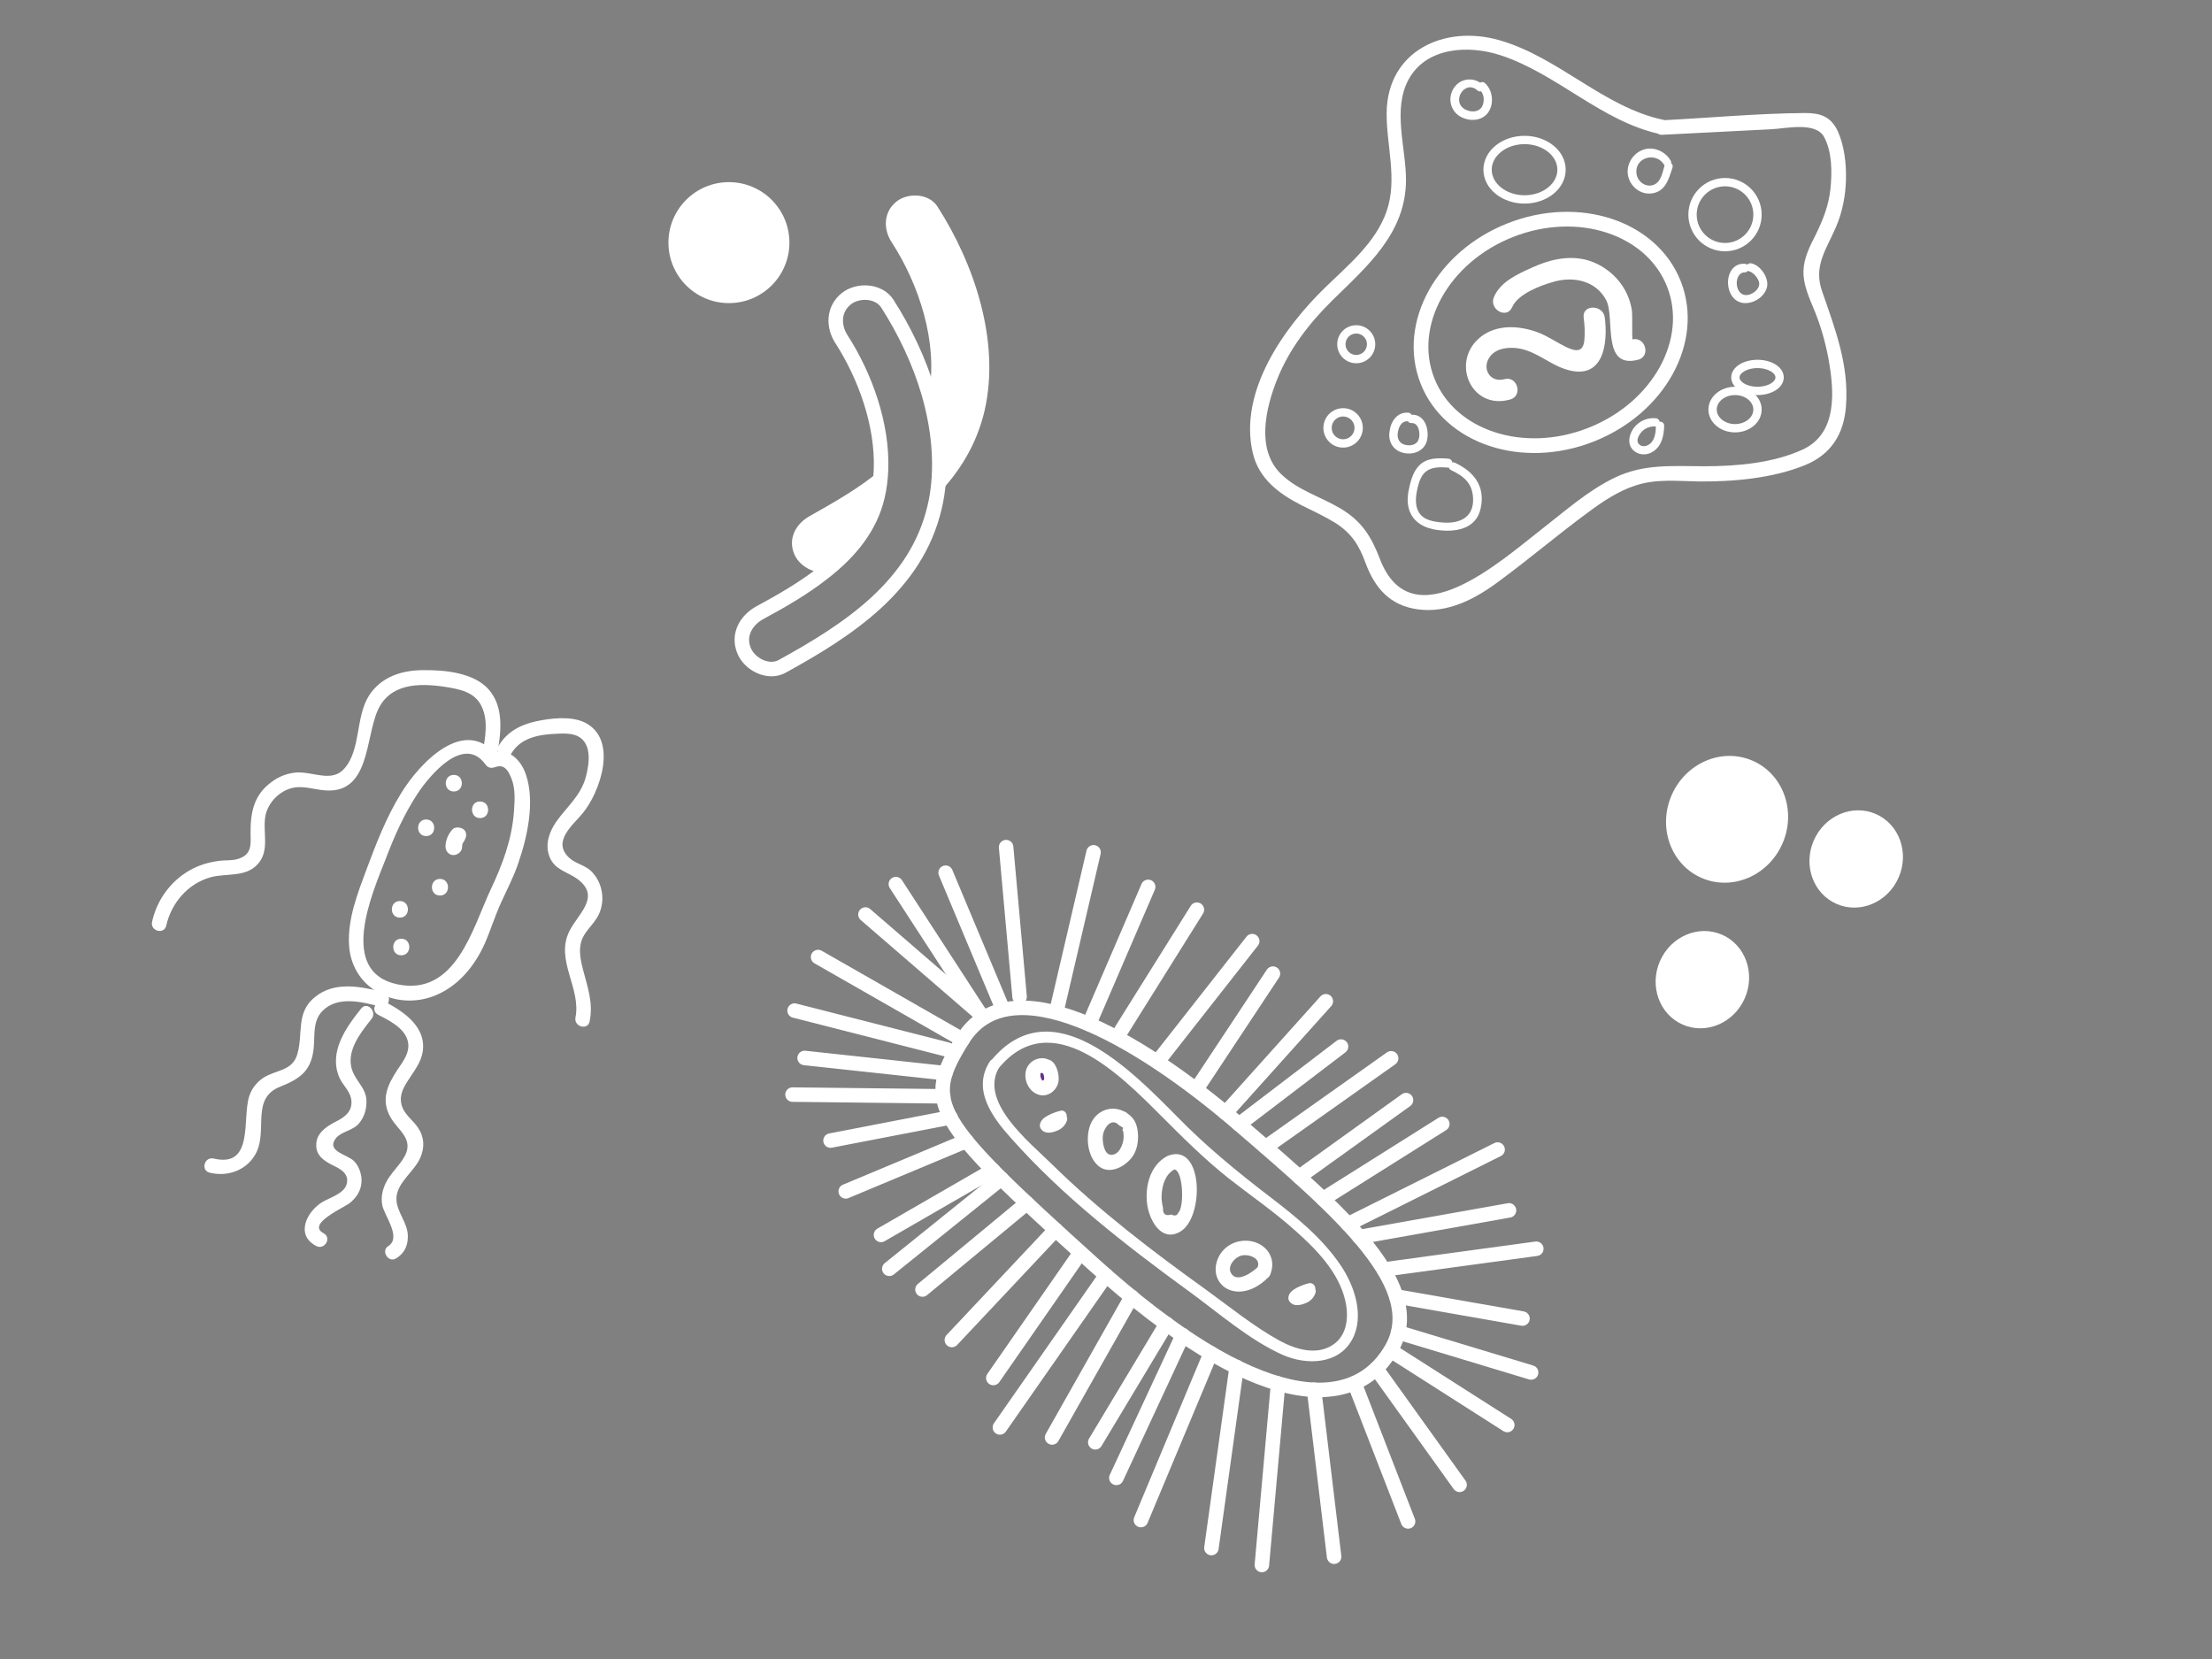 <?xml version="1.0" encoding="utf-8"?>
<!-- Generator: Adobe Illustrator 19.2.0, SVG Export Plug-In . SVG Version: 6.00 Build 0)  -->
<svg version="1.1" id="Layer_1" xmlns="http://www.w3.org/2000/svg" xmlns:xlink="http://www.w3.org/1999/xlink" x="0px" y="0px"
	 viewBox="0 0 640 480" style="enable-background:new 0 0 640 480;" xml:space="preserve">
<rect x="0" y="0" width="640" height="480" fill="#808080" stroke="none"/>
<style type="text/css">
	.st0{fill:#FFFFFF;}
	.st1{fill:none;stroke:#FFFFFF;stroke-width:4.24;stroke-miterlimit:10;}
	.st2{fill:#FFFFFF;stroke:#FFFFFF;stroke-width:8.481;stroke-miterlimit:10;}
	.st3{fill:none;stroke:#FFFFFF;stroke-width:8.481;stroke-miterlimit:10;}
	.st4{fill:none;stroke:#FFFFFF;stroke-width:3.002;stroke-miterlimit:10;}
	.st5{fill:none;stroke:#FFFFFF;stroke-width:6.003;stroke-miterlimit:10;}
	.st6{fill:none;stroke:#FFFFFF;stroke-width:4.197;stroke-miterlimit:10;}
	.st7{fill:none;stroke:#FFFFFF;stroke-width:2.408;stroke-miterlimit:10;}
	.st8{fill:none;stroke:#FFFFFF;stroke-width:4.254;stroke-miterlimit:10;}
	.st9{fill:#662D91;}
	.st10{fill:none;stroke:#FFFFFF;stroke-width:4.197;stroke-linecap:round;stroke-miterlimit:10;}
	.st11{fill:#FFFFFF;stroke:#FFFFFF;stroke-width:3.357;stroke-linecap:round;stroke-linejoin:round;stroke-miterlimit:10;}
	.st12{fill:none;stroke:#FFFFFF;stroke-width:4.873;stroke-linecap:round;stroke-linejoin:round;stroke-miterlimit:10;}
	.st13{fill:#FFFFFF;stroke:#FFFFFF;stroke-width:2.735;stroke-linecap:round;stroke-linejoin:round;stroke-miterlimit:10;}
	.st14{fill:none;stroke:#FFFFFF;stroke-width:5;stroke-linecap:round;stroke-linejoin:round;stroke-miterlimit:10;}
	.st15{fill:none;stroke:#FFFFFF;stroke-width:5.274;stroke-linecap:round;stroke-linejoin:round;stroke-miterlimit:10;}
	.st16{fill:none;stroke:#FFFFFF;stroke-width:1.567;stroke-miterlimit:10;}
	.st17{fill:none;stroke:#FFFFFF;stroke-width:1.033;stroke-miterlimit:10;}
	.st18{fill:none;stroke:#FFFFFF;stroke-width:4.159;stroke-miterlimit:10;}
	.st19{fill:none;stroke:#FFFFFF;stroke-width:3.709;stroke-miterlimit:10;}
	.st20{fill:none;stroke:#FFFFFF;stroke-width:2.079;stroke-miterlimit:10;}
	.st21{fill:none;}
	.st22{fill:none;stroke:#FFFFFF;stroke-width:8.317;stroke-linecap:round;stroke-linejoin:round;stroke-miterlimit:10;}
	.st23{fill:none;stroke:#FFFFFF;stroke-width:15.114;stroke-linecap:round;stroke-linejoin:round;stroke-miterlimit:10;}
	.st24{fill:none;stroke:#FFFFFF;stroke-width:3.779;stroke-linecap:round;stroke-linejoin:round;stroke-miterlimit:10;}
	.st25{fill:#FFFFFF;stroke:#FFFFFF;stroke-width:3.779;stroke-linecap:round;stroke-linejoin:round;stroke-miterlimit:10;}
	.st26{fill:#FFFFFF;stroke:#FFFFFF;stroke-width:4.42;stroke-linecap:round;stroke-linejoin:round;stroke-miterlimit:10;}
	.st27{fill:#FFFFFF;stroke:#FFFFFF;stroke-width:3.748;stroke-linecap:round;stroke-linejoin:round;stroke-miterlimit:10;}
</style>
<g>
	<g>
		<circle class="st0" cx="210.9" cy="70.2" r="17.5"/>
		<path class="st0" d="M271.2,59.7c-2.5-3.8-8.5-4-11.8-1.4c-3.8,3-3.9,8-1.4,11.8c7.9,12.2,13.4,28.9,10.8,43.6
			c2.8,9.7,3.9,19.9,2.3,29.6c6.5-6.7,11.5-14.7,13.8-24.6C289.4,98.8,282,76.5,271.2,59.7z"/>
		<path class="st0" d="M253.9,143.6c0.6-2.5,0.9-5.1,1-7.7c-6.3,5.4-13.9,9.6-20.6,13.4c-4,2.2-6.4,6.5-4.5,11
			c1.3,3.2,5.3,5.7,8.8,5.2C245.8,159.8,251.8,152.8,253.9,143.6z"/>
		<path class="st6" d="M268.7,113.8c-2.7-9.3-7-18.2-12-26c-2.5-3.8-8.5-4-11.8-1.4c-3.8,3-3.9,8-1.4,11.8
			c6.8,10.6,11.9,24.6,11.4,37.7c-0.1,2.6-0.4,5.2-1,7.7c-2.1,9.1-8.1,16.2-15.4,21.9c-5.9,4.7-12.6,8.5-18.7,11.8
			c-4,2.2-6.4,6.5-4.5,11c1.6,3.9,7,6.7,11,4.5c19.1-10.5,38.8-23.3,44.1-46c0.3-1.2,0.5-2.3,0.7-3.5
			C272.6,133.7,271.5,123.5,268.7,113.8z"/>
	</g>
	<g>
		<g>
			<g>
				<path class="st0" d="M111,287.1c-6.5-1.7-14.2-3.3-19.9,1.4c-5.6,4.5-3.3,10.6-5.1,16.6c-1.5,4.9-6.3,4.4-9.9,6.8
					c-1.9,1.3-3.3,3.1-4,5.3c-2.1,6.4,1.5,20.8-10.3,18c-2.7-0.6-3.8,3.5-1.1,4.1c5.3,1.3,11-0.8,13.5-5.9c3.2-6.6-1.6-15.7,6.9-19
					c5.5-2.2,8.8-4.4,9.6-10.6c0.5-3.8-0.4-8.3,2.6-11.3c4.4-4.5,11.6-2.6,16.9-1.2C112.5,291.9,113.7,287.8,111,287.1L111,287.1z"
					/>
			</g>
		</g>
		<g>
			<g>
				<path class="st0" d="M104.5,291.8c-4.4,5.5-9.5,12.6-6.3,20c1,2.2,2.9,3.7,3.4,6.1c0.6,3.5-1.7,5.3-4.6,6.7
					c-2.7,1.4-5.6,3.4-5.5,6.8c0,2.8,2,4.3,4.3,5.5c2.2,1.1,5.4,2.4,4.5,5.7c-0.7,2.7-4.8,3.9-6.9,5.1c-4.6,2.7-8.1,9.6-1.9,12.8
					c2.4,1.3,4.6-2.4,2.1-3.7c-5.1-2.7,6.2-7.5,7.7-8.8c1.9-1.6,3.2-3.6,3.3-6.1c0.1-2.1-0.7-4.4-2.1-5.9c-1.9-2-8.3-2.8-5.3-6.7
					c1.5-1.9,5-2.2,6.7-4.3c1.6-1.9,2.3-4.5,2.1-7c-0.3-2.9-2.2-4.5-3.5-7c-3.2-5.9,1.5-11.8,5-16.2
					C109.2,292.7,106.2,289.6,104.5,291.8L104.5,291.8z"/>
			</g>
		</g>
		<g>
			<g>
				<path class="st0" d="M114.6,364.1c2.3-1.4,3.4-3.5,3.4-6.3c0.1-4-3.4-7.2-3.3-11.1c0.1-4.5,5.2-7.8,6.9-11.7
					c1.3-3,1.2-6-0.7-8.8c-1.4-2-3.4-3.4-4.4-5.6c-1.2-3-0.2-5.3,1.5-7.9c1.7-2.7,3.8-5.2,4.3-8.4c1.1-7.1-5.3-11.5-10.8-14.4
					c-2.4-1.3-4.6,2.4-2.1,3.7c3.1,1.6,7.4,3.7,8.5,7.3c1,3.3-1.2,6.1-2.9,8.6c-2.9,4.4-4.9,8.7-2,13.8c2.1,3.7,6.8,6.2,4.1,11.2
					c-1.5,2.8-4.1,4.9-5.5,7.8c-1,2.1-1.4,4.2-1,6.4c0.6,3,5.6,9.3,1.8,11.8C110.1,361.8,112.3,365.5,114.6,364.1L114.6,364.1z"/>
			</g>
		</g>
		<g>
			<g>
				<path class="st0" d="M147.9,218.1c2.7-4.7,8.1-5.6,13.1-5.8c3.5-0.2,7.3-0.2,8.8,3.7c1,2.6,0.4,6.1-0.3,8.8
					c-1.5,5.5-5.5,8.6-8.6,13c-2,2.9-3.3,6.6-1.9,10.1c1.5,3.9,5.3,4.3,8.3,6.6c6.6,5.1-0.2,10-2.6,15c-4.1,8.3,3.5,16.4,1.8,24.9
					c-0.5,2.7,3.6,3.8,4.1,1.1c1.1-5.3-0.6-9.9-1.9-14.9c-0.9-3.5-1.6-7,0.4-10.2c1.4-2.2,3.4-3.9,4.4-6.4c1.6-4,0.7-8.8-2.4-11.9
					c-1.8-1.8-4.6-2.2-6.4-3.9c-5.1-4.7,1.1-9.5,3.8-12.8c5.2-6.2,10.5-21.6,0.6-26.4c-4-1.9-9.8-1.2-14-0.3
					c-4.6,1-8.5,3.1-10.9,7.2C142.9,218.3,146.5,220.4,147.9,218.1L147.9,218.1z"/>
			</g>
		</g>
		<g>
			<g>
				<path class="st0" d="M143.8,218.6c1.1-6.3,2.2-13.7-2.3-19c-4.3-5-12.9-5.8-19.1-5.7c-6.1,0-12.1,1.9-15.6,7.3
					c-4,6.2-2.3,15.7-7.2,21.2c-3.6,4.1-9.1,0.8-13.8,1.1c-2.7,0.2-5.2,1.2-7.3,2.8c-5.3,3.9-6.1,9.2-6,15.4c0.1,3,0.1,5.5-3.3,6.7
					c-1.9,0.7-4.1,0.4-6,0.7c-2.9,0.4-5.7,1.2-8.3,2.7c-5.6,3.2-9.5,8.6-10.9,14.9c-0.6,2.7,3.5,3.8,4.1,1.1
					c1.5-6.6,6.3-12.2,12.9-14c4.4-1.2,10,0.1,13.5-3.7c3.7-4,1.4-9.3,2.3-14.1c0.7-3.5,3.6-6.7,7-7.8c3.5-1.2,7,0.3,10.5,0.5
					c12.7,0.8,11.4-15.2,15-23.2c3.5-7.8,11.9-7.9,19.3-6.8c4.3,0.7,8.8,1.4,10.8,5.8c1.9,4.1,1,8.8,0.3,13
					C139.3,220.2,143.4,221.3,143.8,218.6L143.8,218.6z"/>
			</g>
		</g>
		<g>
			<g>
				<path class="st0" d="M144.1,219.1c-9.4-12.7-22.9,1.9-28.1,10.5c-4.2,6.8-7.1,14.3-9.9,21.8c-2.6,7-5.6,14.5-5.1,22.2
					c0.9,13.1,14.7,19.4,26.1,13.9c6.1-2.9,10.5-8.5,13.2-14.6c1.7-3.9,2.9-7.9,4.7-11.8c1.7-3.8,3.7-7.5,5-11.5
					c2.6-7.5,4.8-17.6,2.2-25.4c-0.8-2.4-2.3-4.8-4.7-6.1c-2.1-1.1-3.7-0.5-5.9-0.1c-2.7,0.6-1.5,4.7,1.1,4.1c0.6-0.1,1.4-0.5,2-0.4
					c1.8,0.1,2.6,1.9,3.3,3.6c1.2,3,0.9,6.5,0.7,9.6c-0.6,8-3.3,15.2-6.7,22.4c-5.3,11.3-10.1,31-27,27.5
					c-17.3-3.6-7.4-26.1-3.4-36.3c2.5-6.6,5.4-13.1,9.3-19c3.4-5.1,13.2-17,19.5-8.4C142,223.4,145.7,221.3,144.1,219.1z"/>
			</g>
		</g>
		<g>
			<g>
				<path class="st0" d="M138.9,236.7c3.1,0,3.1-4.8,0-4.8C135.8,231.8,135.8,236.7,138.9,236.7L138.9,236.7z"/>
			</g>
		</g>
		<g>
			<g>
				<path class="st0" d="M131.3,229c3.1,0,3.1-4.8,0-4.8C128.2,224.2,128.2,229,131.3,229L131.3,229z"/>
			</g>
		</g>
		<g>
			<g>
				<path class="st0" d="M130.8,240.1c-1.2,1.4-1.9,3.1-1.9,4.9c0,1.3,1.1,2.5,2.4,2.4c1.3-0.1,2.4-1.1,2.4-2.4c0-0.1,0.1-0.9,0-0.4
					c0-0.2,0.1-0.4,0.2-0.6c0.2-0.6-0.2,0.3,0.1-0.2c0.1-0.1,0.6-0.8,0.2-0.4c0.8-1,1-2.5,0-3.4
					C133.3,239.3,131.6,239.1,130.8,240.1L130.8,240.1z"/>
			</g>
		</g>
		<g>
			<g>
				<path class="st0" d="M123.3,241.9c3.1,0,3.1-4.8,0-4.8C120.2,237.1,120.2,241.9,123.3,241.9L123.3,241.9z"/>
			</g>
		</g>
		<g>
			<g>
				<path class="st0" d="M127.3,259.1c3.1,0,3.1-4.8,0-4.8C124.2,254.3,124.2,259.1,127.3,259.1L127.3,259.1z"/>
			</g>
		</g>
		<g>
			<g>
				<path class="st0" d="M115.7,265.5c3.1,0,3.1-4.8,0-4.8C112.6,260.7,112.6,265.5,115.7,265.5L115.7,265.5z"/>
			</g>
		</g>
		<g>
			<g>
				<path class="st0" d="M116.1,276.4c3.1,0,3.1-4.8,0-4.8C113,271.6,113,276.4,116.1,276.4L116.1,276.4z"/>
			</g>
		</g>
	</g>
	<g>
		<circle class="st7" cx="392.4" cy="99.6" r="4.3"/>
		<circle class="st7" cx="388.6" cy="123.8" r="4.5"/>
		<g>
			<g>
				<g>
					<path class="st0" d="M480.9,39c10.5-0.5,21-1.1,31.5-1.6c4.4-0.2,13-2.3,15.4,2.3c2.3,4.3,2.3,10.2,1.8,15
						c-0.5,4.8-2.2,9-4.3,13.3c-1.7,3.3-3.4,6.7-3.5,10.4c-0.1,4.1,1.7,7.8,3.2,11.5c1.8,4.4,3.1,9,4,13.7
						c1.7,9.4,2.8,21.8-7.5,26.5c-8.5,3.9-19.1,4.8-28.3,4.8c-9.1,0-17.5-0.8-26,3.3c-7.7,3.7-14.3,9.6-21,14.8
						c-11.5,8.9-37.8,32.9-47,8.6c-2.5-6.5-5.3-10.9-11.4-14.5c-5.7-3.4-12.5-5.3-17.3-10.1c-7.1-7.1-4.3-18.9-1-27.2
						c3.5-8.8,9.3-16.3,16-22.9c10.2-10,21.3-19.5,21.3-34.9c0-9.2-4-20.4,0.8-29.1c5.2-9.4,17.5-9.9,26.6-6.9
						c16.4,5.4,29.1,19.1,46.1,22.8c2.7,0.6,3.8-3.5,1.1-4.1C464,31.1,451,16.5,433.7,11.6c-15.9-4.5-32.3,3.2-32.5,21
						c-0.1,9.5,3.2,19.2,0,28.5c-3.1,9-11,15.5-17.6,21.9c-12,11.6-25.4,30.3-21.1,48.2c1.8,7.4,7.6,11.7,14.1,15
						c3.2,1.6,6.5,3.1,9.6,5c4.8,3,7,6.5,8.9,11.7c2.7,7.3,7.1,12.3,15.1,13.4c8.8,1.2,16.8-3.1,23.6-8.2
						c8.7-6.4,16.9-13.4,25.6-19.8c4.3-3.2,8.9-6.3,14-7.9c5.9-1.9,11.9-1.2,18-1.1c10.1,0.1,21.4-0.9,30.8-4.7
						c7.6-3.1,11.3-9,11.9-17.1c0.9-11.9-3.1-22.2-6.9-33.2c-2.6-7.3,1.2-12.1,4-18.6c1.9-4.4,2.8-9.2,2.9-13.9
						c0.1-4.6-0.5-9.7-2.4-13.9c-2-4.2-5-5.2-9.4-5.2c-13.7,0.1-27.6,1.4-41.3,2.1C478.2,34.9,478.2,39.1,480.9,39z"/>
				</g>
			</g>
			
				<ellipse transform="matrix(0.931 -0.366 0.366 0.931 -4.102 170.768)" class="st8" cx="448.5" cy="96.2" rx="38.3" ry="31.8"/>
			<g>
				<g>
					<path class="st0" d="M437.5,88.9c1.7-3.9,8.2-6.3,12.1-7.4c5.7-1.6,12.1-0.3,15.1,5.3c2.7,5.1-1.5,20,9.2,17.3
						c3.8-0.9,2.2-6.8-1.6-5.9c-0.1,0,0-7.3-0.1-8c-0.3-2.5-1.2-5-2.6-7.2c-2.5-3.9-6.5-6.8-11-7.9c-5.2-1.2-10.5,0.1-15.3,2.3
						c-4.2,1.9-9,4-11,8.4C430.6,89.4,435.9,92.5,437.5,88.9L437.5,88.9z"/>
				</g>
			</g>
			<g>
				<g>
					<path class="st0" d="M458.2,91.9c0.3,2.2,0.4,4.3,0.2,6.6c-0.4,3.4-2.3,3.3-5.3,1.9c-2.6-1.3-5.1-3-7.8-4.1
						c-5.4-2.1-12-2.6-16.8,1.1c-9,7-3,21.4,8.4,18.2c3.8-1,2.2-6.9-1.6-5.9c-4.4,1.2-6.9-3.5-3.9-6.9c2-2.2,5.3-2.4,8-2
						c5.3,0.9,9.1,4.8,14.1,6.2c10.4,3,11.8-7.5,10.8-15.2C463.8,88.1,457.7,88,458.2,91.9L458.2,91.9z"/>
				</g>
			</g>
			<g>
				<g>
					<path class="st0" d="M407.4,119.4c-3.3-0.2-5.1,2.7-5.4,5.7c-0.4,3.4,1.8,5.9,5.2,6.1c2.9,0.2,5.5-1.5,5.8-4.5
						c0.4-3-1-6.9-4.6-6.7c-1.5,0.1-1.6,2.5,0,2.4c2.1-0.1,2.6,3,2.1,4.6c-0.4,1.5-2,2-3.4,1.8c-1.9-0.2-2.9-1.5-2.7-3.4
						c0.2-1.7,1-3.7,3-3.5C408.9,121.9,408.9,119.4,407.4,119.4L407.4,119.4z"/>
				</g>
			</g>
			<g>
				<g>
					<path class="st0" d="M504.7,76.3c-6.5-0.2-6.2,11.4,0.3,11.4c2.8,0,5.8-2.1,6.3-4.9c0.4-2.6-2-6.1-4.6-6.6
						c-1.5-0.3-2.2,2-0.6,2.3c1.2,0.3,2.8,2.1,2.9,3.5c0.1,1.6-1.7,3-3.1,3.3c-4.2,0.9-4.5-6.6-1-6.5
						C506.3,78.7,506.3,76.3,504.7,76.3L504.7,76.3z"/>
				</g>
			</g>
			<g>
				<g>
					<path class="st0" d="M483.4,46.5c-1.5-2.6-4.7-4.1-7.6-3.3c-3.2,0.9-5.3,4.2-4.8,7.4c0.5,3.1,3.3,5.6,6.5,5.4
						c4.3-0.3,5.3-4.1,6.4-7.5c0.5-1.5-1.9-2.1-2.3-0.6c-0.6,2-1,4.8-3.2,5.6c-2.2,0.8-4.6-0.9-4.9-3.2c-0.7-4.8,5.7-6.5,8-2.6
						C482.1,49,484.1,47.8,483.4,46.5L483.4,46.5z"/>
				</g>
			</g>
			<g>
				<g>
					<path class="st0" d="M429,24.5c-2.4-2.2-6.1-2-8.1,0.6c-2,2.6-1.6,6.3,1.1,8.3c2.4,1.7,6.2,1.9,8.3-0.5
						c2.1-2.5,1.7-6.7-0.6-8.8c-1.1-1.1-2.8,0.6-1.7,1.7c1.3,1.2,1.6,3,1,4.6c-0.7,2-3.1,2.2-4.8,1.4c-4.6-2.1-0.5-8.9,3.2-5.7
						C428.5,27.2,430.2,25.5,429,24.5L429,24.5z"/>
				</g>
			</g>
			<g>
				<g>
					<path class="st0" d="M479,121c-2.4-0.2-4.7,0.8-6.2,2.7c-1.4,1.8-2.1,4.6-0.4,6.4c1.6,1.7,4.2,1.8,6.1,0.4
						c2.4-1.7,2.9-4.6,3-7.3c0-1.6-2.4-1.6-2.4,0c0,1.6-0.2,3.4-1.2,4.7c-0.9,1.1-2.7,1.8-3.8,0.5c-0.9-1.2,0.3-2.9,1.2-3.8
						c1.1-0.9,2.3-1.3,3.7-1.2C480.6,123.5,480.6,121.1,479,121L479,121z"/>
				</g>
			</g>
			<g>
				<g>
					<path class="st0" d="M419,132.7c-3-0.2-6.2-0.3-8.4,2c-1.9,1.9-2.6,5-3.1,7.5c-1.1,6.2,2,10.2,8.1,11.1
						c5.3,0.8,11.5-0.1,12.8-6.2c1.4-6.4-1.9-10.6-7.4-13.2c-1.4-0.7-2.6,1.4-1.2,2.1c3.6,1.7,6.2,3.7,6.4,8.1
						c0.3,5.4-3.6,7.4-8.5,7.1c-1.8-0.1-3.9-0.4-5.5-1.3c-2.7-1.7-2.8-4.8-2.3-7.5c0.3-1.7,0.8-3.8,1.9-5.2c1.8-2.2,4.6-2.1,7.2-1.9
						C420.6,135.2,420.6,132.8,419,132.7L419,132.7z"/>
				</g>
			</g>
			<ellipse class="st7" cx="508.5" cy="109.2" rx="6.4" ry="3.9"/>
			<ellipse class="st7" cx="502" cy="118.5" rx="6.5" ry="5.4"/>
			<circle class="st7" cx="499.1" cy="62.1" r="9.4"/>
			<ellipse class="st7" cx="441.1" cy="49.1" rx="10.7" ry="8.6"/>
		</g>
	</g>
	<g>
		<path class="st6" d="M278.5,300.8c13.5-21.8,50-1.3,80,24.5s54.9,47.3,43.8,65.5c-11,18.2-38.7,17.6-85.8-24.9
			S267,319.3,278.5,300.8z"/>
		<g>
			<g>
				<path class="st0" d="M286.4,307.1c-5.3,8.2,0.8,16.3,6.3,22.4c7.4,8.3,15.6,16,24.1,23.1c8.7,7.3,17.7,14.1,26.9,20.8
					c8.7,6.3,17.6,14.2,27.4,18.6c6.8,3,16.1,2.9,20.1-4.4c3.7-6.8,0.7-15.6-3.3-21.5c-5.4-8-13.1-14.2-20.7-20
					c-9.4-7.2-18.3-14.5-26.6-23c-13.2-13.3-36.3-37.4-53.8-16.3c-1.3,1.5,0.9,3.8,2.2,2.2c15.2-18.3,35.2,2.1,46.9,13.8
					c6.4,6.4,12.7,12.7,19.8,18.3c6.4,5,13.1,9.6,19.1,15c6.1,5.4,12.5,12,14.4,20.1c1.1,4.6,0.7,10.2-3.7,13
					c-4.7,3-10.6,1.2-15.1-1.2c-7.5-4.1-14.5-9.8-21.4-14.8c-7.8-5.6-15.5-11.3-23-17.3c-7.6-6.1-14.9-12.4-21.8-19.2
					c-6.4-6.3-21.4-18.2-14.9-28.2C290.3,307,287.5,305.4,286.4,307.1L286.4,307.1z"/>
			</g>
		</g>
		<g>
			<path class="st9" d="M302.1,308.3c-1.1-0.3-2.3,0.3-2.9,1.3c-0.5,1-0.4,2.3,0.1,3.3c0.5,1,1.5,1.8,2.6,1.8
				c1.2-0.1,2.2-1.2,2.3-2.4c0.2-1.2-0.3-2.4-1-3.4c-0.2-0.3-0.5-0.5-0.7-0.4"/>
			<g>
				<path class="st0" d="M302.6,306.3c-2.6-0.6-5.2,1-5.8,3.6c-0.6,2.7,0.9,5.9,3.6,6.8c2.6,0.9,5.2-1,5.8-3.5
					c0.5-2.2-0.7-7-3.7-6.7c-1.1,0.1-2.1,0.9-2.1,2.1c0,1,1,2.3,2.1,2.1c0.1,0,0.2,0,0.3,0c-0.4-0.1-0.7-0.2-1.1-0.3
					c0.2,0.1,0.5,1.4,0.4,1.8c-0.1,0.4-0.3,0.5-0.5,0.4c-0.5-0.3-1-2.4-0.1-2.2C304.2,311,305.3,306.9,302.6,306.3L302.6,306.3z"/>
			</g>
		</g>
		<g>
			<path class="st9" d="M307.1,322.9c-1.4,0.4-2.8,1-4,1.8c-0.4,0.2-0.8,0.6-0.6,1c0.2,0.5,0.8,0.5,1.3,0.4c0.7-0.1,1.4-0.3,2-0.7
				c0.6-0.3,1.2-0.9,1.3-1.6"/>
			<g>
				<path class="st0" d="M306.7,321.4c-1.5,0.4-3.1,1-4.4,1.9c-1.3,0.9-2.1,2.6-0.7,3.8c1.1,1,2.9,0.6,4.1,0.1c1.4-0.5,2.5-1.5,3-3
					c0.6-1.9-2.4-2.8-3-0.8c-0.1,0.4-0.6,0.7-1,0.8c-0.3,0.1-0.6,0.2-0.8,0.2c-0.8,0.2-0.3-0.1,0,0.4c0.1,0.3,0.1,0.5,0.2,0.8
					c-0.2,0.4-0.2,0.4,0.2,0.1c0.1-0.1,0.2-0.1,0.3-0.2c0.3-0.2,0.7-0.4,1-0.5c0.6-0.3,1.3-0.5,2-0.7
					C309.5,323.8,308.6,320.8,306.7,321.4L306.7,321.4z"/>
			</g>
		</g>
		<g>
			<path class="st9" d="M379.1,372.9c-1.4,0.4-2.8,1-4,1.8c-0.4,0.2-0.8,0.6-0.6,1c0.2,0.5,0.8,0.5,1.3,0.4c0.7-0.1,1.4-0.3,2-0.7
				c0.6-0.3,1.2-0.9,1.3-1.6"/>
			<g>
				<path class="st0" d="M378.6,371.3c-1.5,0.4-3.1,1-4.4,1.9c-1.3,0.9-2.1,2.6-0.7,3.8c1.1,1,2.9,0.6,4.1,0.1c1.4-0.5,2.5-1.5,3-3
					c0.6-1.9-2.4-2.8-3-0.8c-0.1,0.4-0.6,0.7-1,0.8c-0.3,0.1-0.6,0.2-0.8,0.2c-0.8,0.2-0.3-0.1,0,0.4c0.1,0.3,0.1,0.5,0.2,0.8
					c-0.2,0.4-0.2,0.4,0.2,0.1c0.1-0.1,0.2-0.1,0.3-0.2c0.3-0.2,0.7-0.4,1-0.5c0.6-0.3,1.3-0.5,2-0.7
					C381.4,373.8,380.6,370.8,378.6,371.3L378.6,371.3z"/>
			</g>
		</g>
		<g>
			<g>
				<path class="st0" d="M326.3,322.3c-3.5-2.8-8.5-1.6-10.5,2.4c-1.9,3.7-1.3,10.1,2.2,12.8c3.6,2.8,9.1-0.8,10.5-4.4
					c0.9-2.2,1-4.9,0.4-7.2c-0.5-1.9-1.5-2.9-3-4c-2.2-1.6-4.4,2.1-2.1,3.7c0.3,0.2,1,0.5,1.2,0.8c-0.3,0.3-0.3,0.6,0,1
					c0.1,0.6,0.1,1.2,0.1,1.8c-0.1,1.8-1.3,5.2-3.8,4.9c-2-0.2-2.4-4.1-2.2-5.6c0.2-1.8,2.1-5,4.3-3.3
					C325.4,327,328.4,324,326.3,322.3z"/>
			</g>
		</g>
		<g>
			<g>
				<path class="st0" d="M337.7,334.5c-5.1,2.7-6.6,9.2-5.7,14.5c0.8,4.4,4.1,10.4,9.4,7.4c7.1-4,6.8-25.6-3.2-22.1
					c-2.6,0.9-1.5,5,1.1,4.1c3-1,3.5,10.8,1.6,12.5c-0.3,0.8-1,1-2,0.5c-1.7,0.5-2.5-0.1-2.4-1.9c-0.3-1.3-0.5-2.6-0.4-3.9
					c0.2-2.9,1.1-5.9,3.8-7.3C342.3,336.9,340.1,333.2,337.7,334.5z"/>
			</g>
		</g>
		<g>
			<g>
				<path class="st0" d="M367.4,369c2-4.3-0.4-8.7-5-9.8c-4.4-1-8.9,1.3-10.3,5.7c-1.3,4,0.8,8,5.1,8.7c3.7,0.6,7.5-1.6,9.9-4.2
					c1.9-2-1.1-5-3-3c-1.4,1.5-6.2,5-7.9,2c-1.2-2,1-4.6,2.9-5.1c2-0.6,6,0.7,4.7,3.5C362.6,369.3,366.2,371.4,367.4,369z"/>
			</g>
		</g>
		<line class="st10" x1="283.5" y1="293.2" x2="250.4" y2="264.6"/>
		<line class="st10" x1="289.9" y1="291.4" x2="273.6" y2="252.5"/>
		<line class="st10" x1="295" y1="288.4" x2="291.1" y2="245.1"/>
		<line class="st10" x1="306" y1="291.2" x2="316.4" y2="246.6"/>
		<line class="st10" x1="315.1" y1="296.3" x2="332.2" y2="256.6"/>
		<line class="st10" x1="324.4" y1="298.2" x2="346.3" y2="263.2"/>
		<line class="st10" x1="334.9" y1="307.2" x2="362.3" y2="272.3"/>
		<line class="st10" x1="259.2" y1="255.8" x2="283.5" y2="293.2"/>
		<line class="st10" x1="236.7" y1="276.9" x2="278.5" y2="300.8"/>
		<line class="st10" x1="229.9" y1="292.4" x2="274.2" y2="303.7"/>
		<line class="st10" x1="232.8" y1="306.1" x2="273.5" y2="310.5"/>
		<line class="st10" x1="229.3" y1="316.7" x2="272.9" y2="317.2"/>
		<line class="st10" x1="240.3" y1="330" x2="275" y2="323.3"/>
		<line class="st10" x1="244.7" y1="344.7" x2="279.6" y2="330.1"/>
		<line class="st10" x1="254.9" y1="357.3" x2="287.3" y2="338.6"/>
		<line class="st10" x1="257.3" y1="367.1" x2="289.7" y2="341"/>
		<line class="st10" x1="266.9" y1="373.1" x2="297.1" y2="348.1"/>
		<line class="st10" x1="275.4" y1="387.7" x2="305.4" y2="355.8"/>
		<line class="st10" x1="287.4" y1="398.7" x2="312.4" y2="362.7"/>
		<line class="st10" x1="289.3" y1="413" x2="320" y2="369"/>
		<line class="st10" x1="304.4" y1="415.9" x2="327.4" y2="375.2"/>
		<line class="st10" x1="316.9" y1="417.3" x2="337.5" y2="383"/>
		<line class="st10" x1="323" y1="427.6" x2="342.2" y2="386.3"/>
		<line class="st10" x1="330.1" y1="439.8" x2="350.3" y2="391.5"/>
		<line class="st10" x1="350.5" y1="447.9" x2="357.8" y2="395.5"/>
		<line class="st10" x1="365.1" y1="452.8" x2="369.8" y2="400.3"/>
		<line class="st10" x1="444.5" y1="361.3" x2="400.4" y2="367.3"/>
		<line class="st10" x1="436.6" y1="350.2" x2="393.3" y2="357.9"/>
		<line class="st10" x1="433.3" y1="332.6" x2="390" y2="354.2"/>
		<line class="st10" x1="417.3" y1="325.2" x2="382.8" y2="346.9"/>
		<line class="st10" x1="406.8" y1="318.3" x2="375.9" y2="340.5"/>
		<line class="st10" x1="402.5" y1="306.2" x2="366.2" y2="331.9"/>
		<line class="st10" x1="388" y1="302.8" x2="358.5" y2="325.3"/>
		<line class="st10" x1="383.6" y1="289.7" x2="354.6" y2="322"/>
		<line class="st10" x1="368.3" y1="281.7" x2="346.2" y2="315.1"/>
		<line class="st10" x1="443" y1="397.1" x2="404.6" y2="385.5"/>
		<line class="st10" x1="440.5" y1="381.5" x2="404" y2="375.1"/>
		<line class="st10" x1="422.3" y1="429.6" x2="398.2" y2="396"/>
		<line class="st10" x1="436.1" y1="412.3" x2="402.4" y2="390.8"/>
		<line class="st10" x1="407.4" y1="440.2" x2="391.9" y2="400.2"/>
		<line class="st10" x1="386" y1="450.4" x2="380.2" y2="402.1"/>
	</g>
	
		<ellipse transform="matrix(0.398 -0.917 0.917 0.398 83.537 601.083)" class="st0" cx="499.8" cy="236.9" rx="18.5" ry="17.5"/>
	
		<ellipse transform="matrix(0.398 -0.917 0.917 0.398 95.47 642.274)" class="st0" cx="537.2" cy="248.4" rx="14.2" ry="13.4"/>
	
		<ellipse transform="matrix(0.398 -0.917 0.917 0.398 36.67 622.5)" class="st0" cx="492.7" cy="283.3" rx="14.2" ry="13.4"/>
</g>
</svg>

